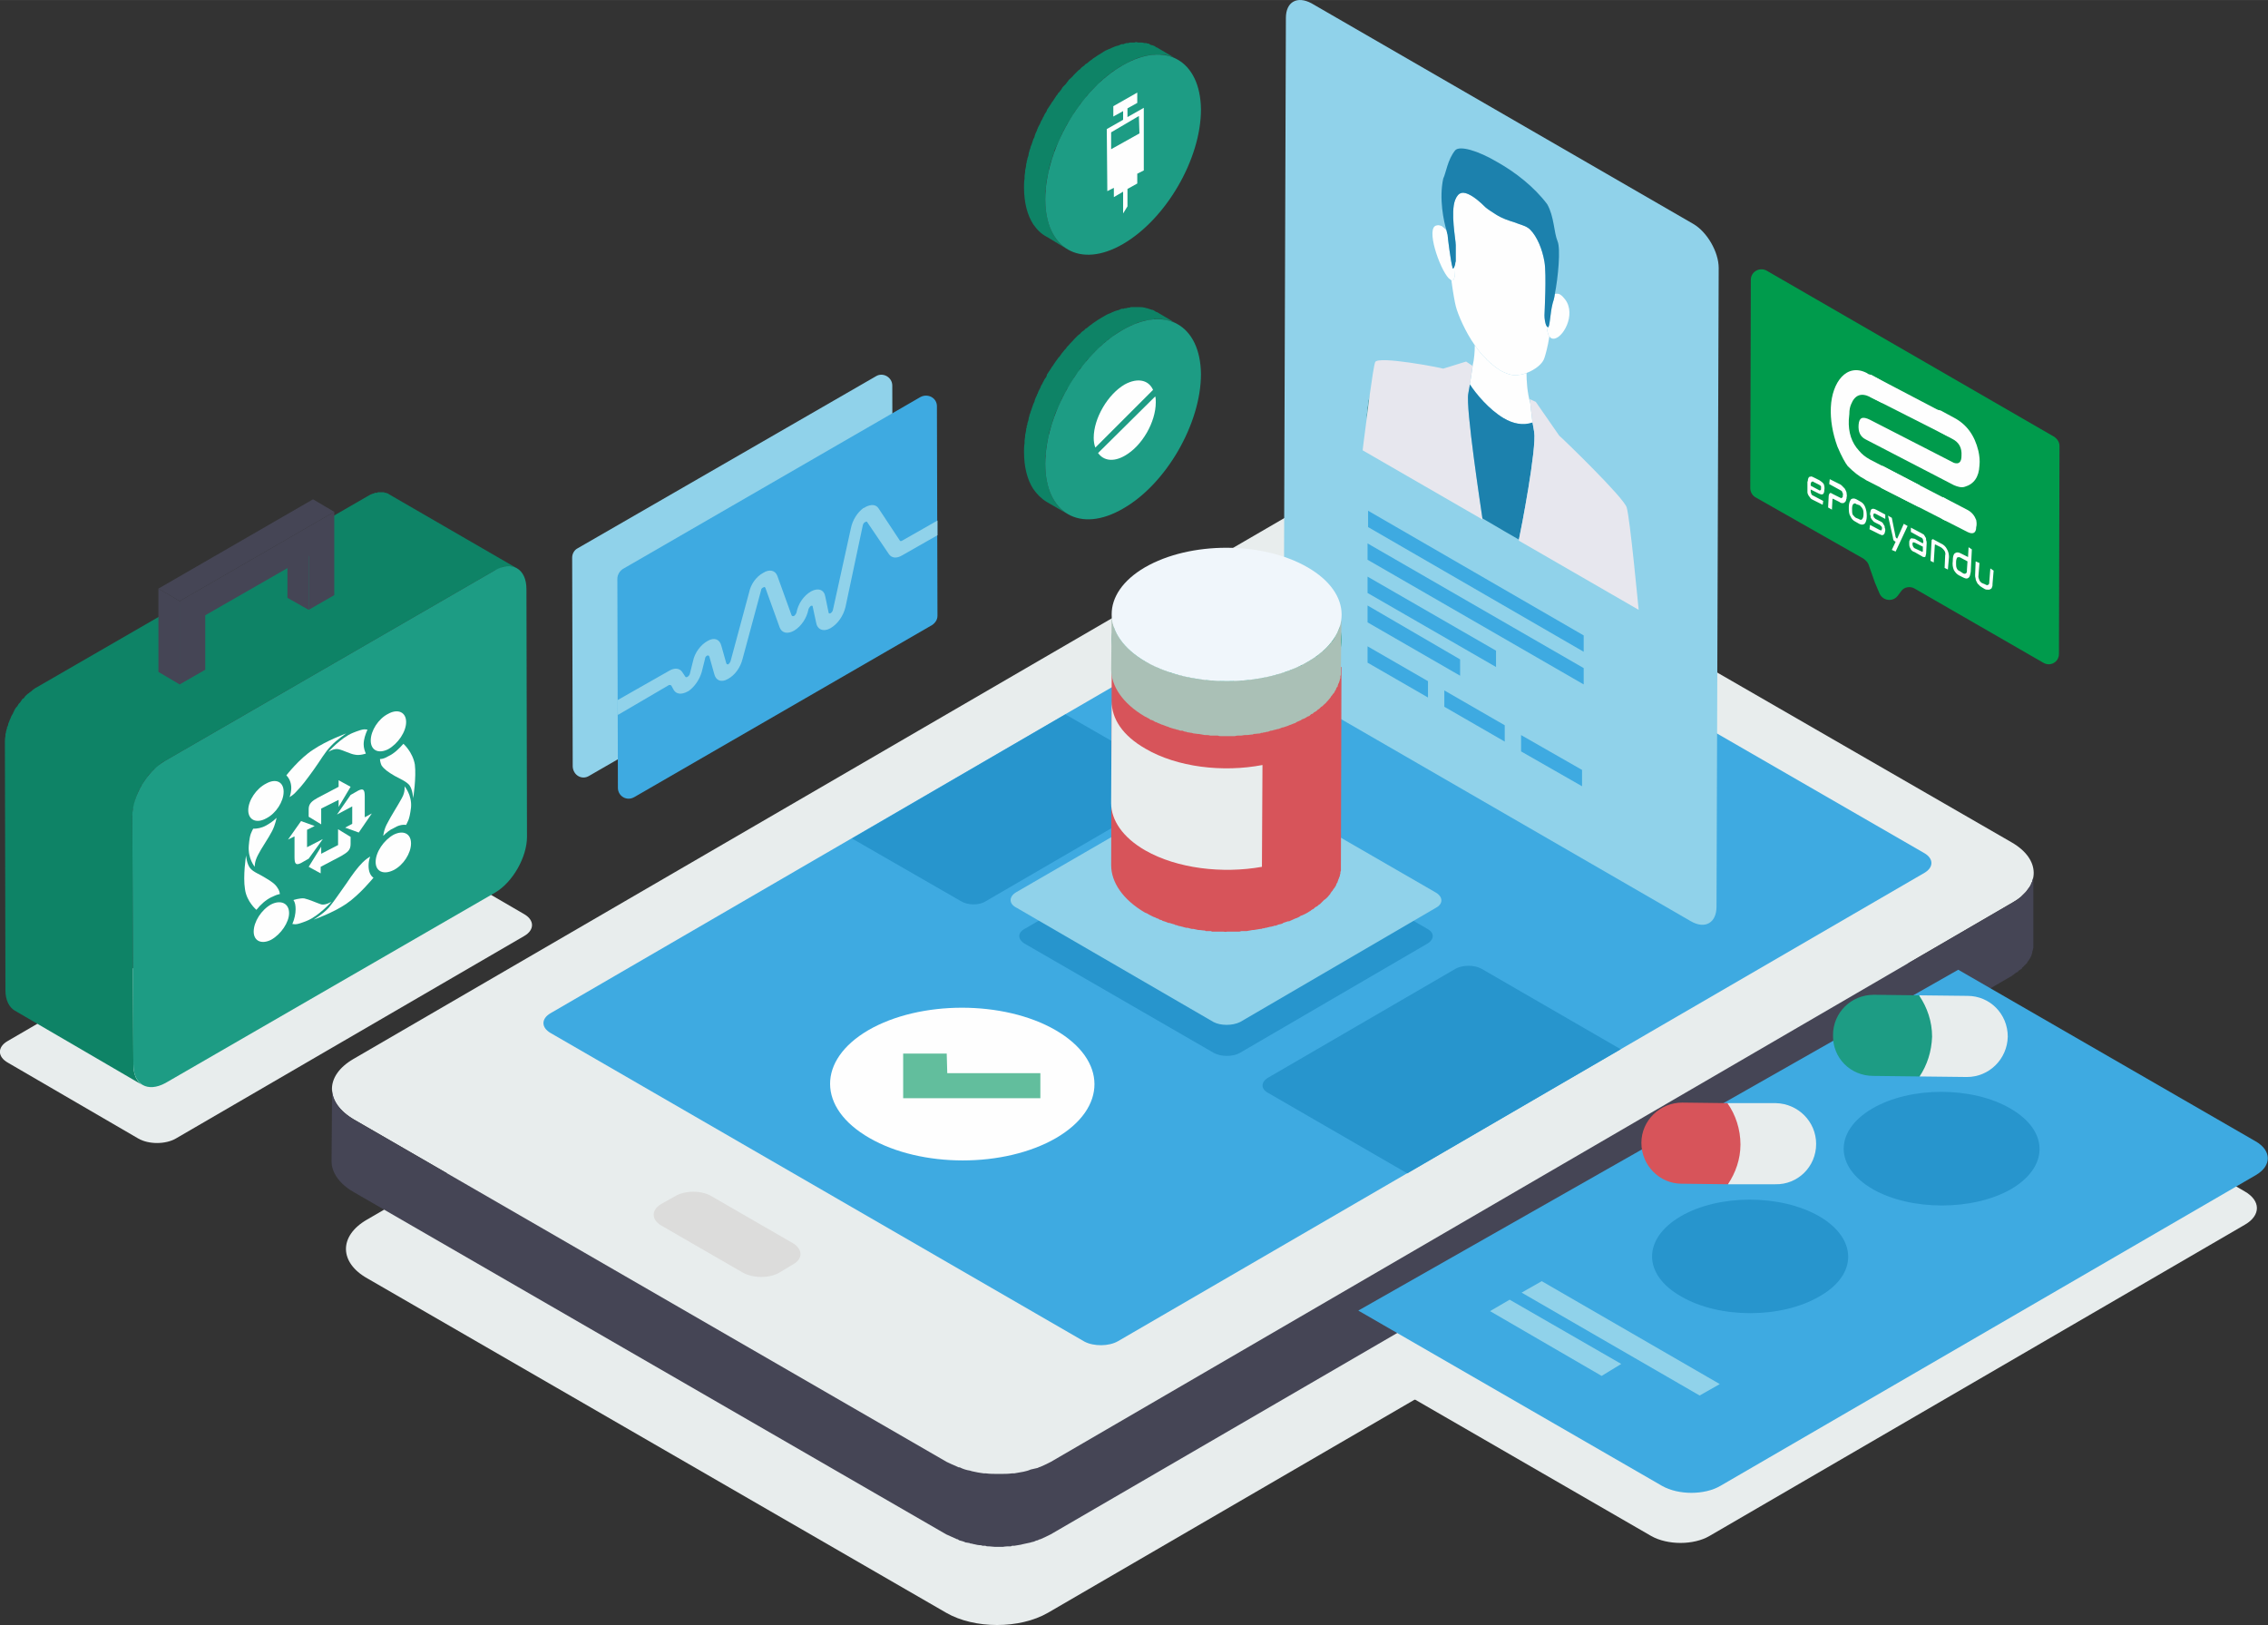 <?xml version="1.0" encoding="UTF-8"?>
<!DOCTYPE svg PUBLIC "-//W3C//DTD SVG 1.1//EN" "http://www.w3.org/Graphics/SVG/1.1/DTD/svg11.dtd">
<!-- Creator: CorelDRAW X7 -->
<svg xmlns="http://www.w3.org/2000/svg" xml:space="preserve" width="120.149mm" height="86.091mm" version="1.1" style="shape-rendering:geometricPrecision; text-rendering:geometricPrecision; image-rendering:optimizeQuality; fill-rule:evenodd; clip-rule:evenodd"
viewBox="0 0 4166 2985"
 xmlns:xlink="http://www.w3.org/1999/xlink">
 <rect x="0" y="0" width="4166" height="2985" fill="#333333" stroke="none"/>
 <defs>
  <style type="text/css">
   <![CDATA[
    .fil7 {fill:#FEFEFE}
    .fil16 {fill:#FEFEFE}
    .fil15 {fill:#F0F6FB}
    .fil0 {fill:#E8EDED}
    .fil9 {fill:#E7E7EE}
    .fil13 {fill:#D7545A}
    .fil5 {fill:#DCDCDB}
    .fil14 {fill:#AAC0B6}
    .fil6 {fill:#90D2EA}
    .fil11 {fill:#62BE9D}
    .fil4 {fill:#3EAAE1}
    .fil3 {fill:#454555}
    .fil12 {fill:#2795CD}
    .fil2 {fill:#1D9C84}
    .fil10 {fill:#1C81AD}
    .fil8 {fill:#237060}
    .fil1 {fill:#0E8366}
    .fil17 {fill:#009B4C}
    .fil18 {fill:#FEFEFE;fill-rule:nonzero}
   ]]>
  </style>
 </defs>
 <g id="Layer_x0020_1">
  <path class="fil0" d="M963 1679c19,11 19,29 0,40l-640 372c-19,11 -50,11 -69,0l-239 -139c-20,-11 -20,-29 -1,-40l640 -372c20,-11 51,-11 70,0l239 139z"/>
  <path class="fil1" d="M918 1044c1,-1 3,-1 4,-2l2 -1 3 0c1,0 2,0 3,-1l2 0c1,0 2,0 4,0l0 0c2,0 3,0 5,1l1 0c1,0 2,1 3,1l1 0c1,1 3,1 4,2l-235 -136 0 0c-1,-1 -2,-1 -3,-2l0 0 -1 0 -2 -1 -2 0 -1 0 0 -1c-1,0 -3,0 -4,0l0 0 -1 0c-1,0 -2,0 -3,0l-1 0 -1 0 -2 0 -1 1 -3 0 -1 0 -2 1c-1,0 -2,1 -4,1l-1 1 -1 0c-2,1 -5,3 -7,4l-606 350c-4,2 -8,5 -11,8 -2,1 -3,2 -4,3 -2,1 -3,2 -5,4l-2 2 -2 3 -3 2c-1,2 -3,4 -4,6l-2 2 -1 1 -1 2c-1,2 -2,3 -4,5 -1,2 -2,3 -3,5l0 1 0 0c-1,1 -2,3 -2,4 -1,2 -2,3 -3,5 -1,2 -1,3 -2,5l0 0 0 0c-1,2 -2,4 -2,5 -1,2 -2,4 -2,6l-1 3 -1 1 0 2c-1,2 -1,4 -2,7 0,1 0,2 -1,4l0 2 0 2c-1,4 -1,8 -1,11l1 456c0,18 7,31 17,37l235 137c-11,-6 -17,-20 -17,-38l-2 -456c0,-4 1,-8 1,-13l1 -2c1,-4 2,-9 3,-13l0 -1c2,-5 3,-9 5,-14l0 0c2,-5 5,-9 7,-14l1 0c2,-5 5,-9 8,-13l1 -1c2,-4 5,-7 8,-10l2 -2c2,-3 5,-5 8,-7 1,-1 2,-2 3,-3 3,-3 7,-6 11,-8l606 -350c3,-1 5,-2 7,-3l3 -1z"/>
  <path class="fil2" d="M908 1048c32,-19 59,-4 59,34l1 455c0,37 -26,83 -58,102l-606 350c-33,18 -59,3 -59,-34l-2 -456c0,-37 27,-82 59,-101l606 -350z"/>
  <polygon class="fil3" points="567,1120 528,1098 528,998 567,1021 "/>
  <polygon class="fil3" points="330,1257 291,1234 291,1081 330,1104 "/>
  <polygon class="fil3" points="330,1104 291,1081 575,917 614,940 "/>
  <polygon class="fil3" points="614,940 614,1093 567,1120 567,1021 377,1130 377,1230 330,1257 330,1104 "/>
  <path class="fil0" d="M4123 2188c30,17 30,44 1,61l-984 572c-29,17 -77,17 -107,0l-606 -350c-30,-17 -30,-45 -1,-62l984 -572c29,-17 77,-17 107,0l606 351z"/>
  <path class="fil0" d="M3649 1852c52,30 52,78 0,108l-1724 1002c-52,30 -135,30 -187,0l-1063 -614c-52,-29 -53,-78 -1,-108l1724 -1002c52,-30 135,-30 187,0l1064 614z"/>
  <path class="fil0" d="M3695 1547c54,31 54,81 1,111l-1766 1027c-52,30 -138,30 -191,0l-1089 -629c-53,-31 -54,-80 -1,-111l1766 -1026c53,-31 138,-31 191,0l1089 628z"/>
  <path class="fil3" d="M3735 1607c0,2 0,3 0,5 -1,1 -1,2 -1,3 -1,1 -1,3 -1,4 -1,1 -1,2 -2,3 0,2 -1,3 -2,5 0,1 -1,2 -2,3 -1,1 -2,3 -3,4l-2 3c-2,2 -4,4 -6,6l-2 2c-1,2 -3,3 -4,4 -1,1 -3,2 -4,3 -2,1 -3,2 -5,3 -2,1 -3,2 -5,3l-1766 1027c-6,3 -12,6 -19,9 -1,0 -3,1 -5,2 -4,1 -8,2 -13,3 -4,2 -9,3 -13,4 -6,1 -11,2 -17,3 -1,0 -2,0 -4,0 -7,1 -15,1 -22,1 -2,0 -3,0 -4,0 -7,0 -15,0 -22,-1 -2,0 -3,0 -4,0 -7,-1 -14,-2 -22,-4 -1,0 -2,-1 -3,-1 -7,-1 -13,-3 -19,-6 -1,0 -3,0 -4,-1 -7,-3 -14,-6 -20,-9l-1089 -629c-27,-16 -40,-36 -40,-56l-1 133c0,20 14,41 40,56l1089 629c7,3 13,6 20,9l1 0c1,1 2,1 3,2 4,1 8,2 12,4 3,0 5,1 7,1 1,1 3,1 4,1 1,0 2,1 4,1 4,1 8,2 13,2 2,1 3,1 5,1 1,0 2,0 3,0 2,1 3,1 5,1 5,0 9,1 13,1 2,0 3,0 5,0 1,0 2,0 3,0 2,0 4,0 6,0 5,-1 10,-1 15,-1l2 -1c1,0 3,0 4,0 4,-1 8,-1 12,-2 1,0 3,-1 4,-1 5,-1 10,-2 14,-3 2,-1 5,-1 7,-2 2,-1 4,-2 6,-2 2,-1 3,-2 5,-2 7,-3 13,-6 19,-9l1766 -1026 1 -1c2,-1 3,-2 4,-3 1,-1 3,-2 5,-3 1,-1 2,-2 3,-3 2,-1 3,-2 5,-3l0 -1 2 -2c2,-2 4,-4 6,-6l1 -1 1 -2c1,-1 2,-3 3,-4l1 -2 1 -1c1,-2 1,-3 2,-4l1 -3 0 -1c1,-1 1,-2 1,-4l1 -3 0 0c0,-2 1,-3 1,-5l0 -2 0 -2 0 -133c0,2 0,3 0,4z"/>
  <path class="fil4" d="M3535 1567c17,10 17,26 0,36l-1481 860c-17,10 -45,10 -62,1l-981 -567c-17,-10 -17,-26 0,-36l1481 -860c17,-10 45,-10 62,0l981 566z"/>
  <path class="fil5" d="M1456 2283c19,11 19,29 1,39l-25 15c-18,11 -49,11 -68,0l-149 -86c-19,-11 -19,-29 0,-40l25 -14c18,-11 49,-11 67,0l149 86z"/>
  <path class="fil6" d="M3110 411c26,15 47,52 47,81l-4 1173c0,30 -21,42 -47,27l-701 -405c-26,-15 -47,-51 -47,-81l4 -1173c0,-30 21,-41 47,-27l701 405z"/>
  <path class="fil7" d="M2804 685c0,13 1,35 7,56 1,8 2,20 4,35 -18,6 -36,2 -53,-8 -27,-16 -51,-45 -62,-62 3,-19 5,-33 5,-33l0 -1c3,-12 4,-27 4,-38 7,10 13,18 20,24 0,1 12,13 28,23 8,4 17,8 25,8 7,0 15,-1 22,-4z"/>
  <path class="fil8" d="M2516 725c-2,15 -4,32 -6,47 1,-15 3,-32 6,-47z"/>
  <path class="fil9" d="M2693 664l12 8c0,1 -2,15 -5,34 -1,6 -2,11 -3,17 -5,25 23,208 26,229 0,2 0,2 0,2l-220 -127c0,-1 3,-25 7,-55 2,-15 4,-32 6,-47 4,-29 8,-55 10,-60 5,-12 119,10 125,12l42 -13z"/>
  <path class="fil7" d="M2648 415c3,2 6,5 9,8 1,5 2,8 2,8 0,3 6,51 9,60 0,1 0,2 1,2 1,1 3,-4 4,-8 0,16 0,32 -7,30l-1 -1c-1,-1 -3,-2 -4,-3 -17,-18 -43,-94 -22,-97 3,-1 6,0 9,1z"/>
  <path class="fil7" d="M2866 541c3,2 6,5 9,9 21,28 -5,73 -22,72 -2,0 -3,-1 -4,-1 -1,-1 -2,-2 -3,-3 -3,-4 -4,-11 -5,-19l2 2 0 0c4,2 4,-25 9,-44 1,-3 3,-9 4,-17 3,-1 7,-1 10,1z"/>
  <path class="fil7" d="M2806 418c2,1 4,3 5,4 12,12 22,35 26,59 4,24 0,93 0,98 0,6 1,15 4,20 1,8 2,15 5,19 -3,19 -7,33 -9,39 -3,11 -17,22 -33,28 -7,3 -15,4 -22,4 -8,0 -17,-4 -25,-8 -16,-10 -28,-22 -28,-23 -7,-6 -13,-14 -20,-24 -17,-24 -31,-56 -35,-72 -2,-8 -5,-25 -8,-47 7,2 7,-14 7,-30 0,-3 1,-5 1,-5 0,-1 0,-19 0,-30 0,-10 -10,-60 -1,-83 6,-15 15,-16 29,-8 7,4 16,11 27,22 6,5 13,9 19,13 11,7 23,11 33,14 10,4 19,6 25,10z"/>
  <path class="fil10" d="M2751 298c32,18 67,45 91,77 13,23 12,51 19,68 6,14 1,67 -5,97 -1,8 -3,14 -4,17 -5,19 -5,46 -9,44l-2 -2c-3,-5 -4,-14 -4,-20 0,-5 4,-74 0,-98 -4,-24 -14,-47 -26,-59 -1,-1 -3,-3 -5,-4 -6,-4 -15,-6 -25,-10 -10,-3 -22,-7 -33,-14 -6,-4 -13,-8 -19,-13 -11,-11 -20,-18 -27,-22 -14,-8 -23,-7 -29,8 -9,23 1,73 1,83 0,11 0,29 0,30 0,0 -1,2 -1,5 -1,4 -3,9 -4,8 -1,0 -1,-1 -1,-2 -3,-9 -9,-57 -9,-60 0,0 -1,-3 -2,-8 -5,-16 -14,-58 -6,-95 5,-10 8,-35 22,-52 8,-9 41,0 78,22z"/>
  <path class="fil10" d="M2818 793c5,30 -24,180 -28,198l-26 -15 -17 -10 -24 -14c-3,-21 -31,-204 -26,-229 1,-6 2,-11 3,-17 11,17 35,46 62,62 17,10 35,14 53,8 1,5 2,11 3,17z"/>
  <path class="fil9" d="M2821 738l43 62c6,5 119,114 124,132 6,19 21,179 22,188l-220 -127c0,0 0,-1 0,-2 4,-18 33,-168 28,-198 -1,-6 -2,-12 -3,-17 -2,-15 -3,-27 -4,-35 -1,-5 -1,-8 -1,-8l11 5z"/>
  <polygon class="fil4" points="2623,1251 2623,1281 2512,1217 2512,1187 "/>
  <polygon class="fil4" points="2748,1195 2748,1225 2512,1089 2512,1059 "/>
  <polygon class="fil4" points="2909,1167 2909,1197 2513,968 2513,938 "/>
  <polygon class="fil4" points="2682,1211 2682,1241 2512,1143 2512,1112 "/>
  <polygon class="fil4" points="2909,1227 2909,1257 2512,1028 2512,998 "/>
  <polygon class="fil4" points="2764,1332 2764,1362 2653,1298 2653,1268 "/>
  <polygon class="fil4" points="2906,1414 2906,1444 2794,1380 2794,1350 "/>
  <path class="fil7" d="M1939 1892c95,55 95,143 1,198 -95,55 -248,55 -343,0 -96,-55 -96,-143 -2,-198 95,-55 249,-55 344,0z"/>
  <polygon class="fil11" points="1911,1971 1911,2017 1659,2017 1659,1935 1739,1935 1740,1971 "/>
  <path class="fil12" d="M2622 1706c13,7 13,19 0,27l-345 201c-13,7 -34,7 -47,0l-348 -201c-13,-8 -13,-20 0,-27l346 -201c12,-8 33,-8 46,0l348 201z"/>
  <path class="fil12" d="M2721 1779c-13,-7 -34,-7 -47,0l-346 201c-12,8 -12,20 1,27l256 148 392 -228 -256 -148z"/>
  <path class="fil12" d="M2157 1427l-200 -115 -392 228 200 115c13,8 34,8 46,0l346 -201c13,-7 13,-19 0,-27z"/>
  <path class="fil6" d="M2637 1639c14,8 14,21 1,28l-360 210c-14,7 -36,7 -49,0l-362 -210c-14,-7 -14,-20 -1,-28l361 -209c13,-8 35,-8 48,0l362 209z"/>
  <path class="fil13" d="M2446 1225l-1 1c-1,2 -3,4 -5,6l-2 2c-1,2 -3,3 -4,5l-3 2c-1,1 -2,2 -3,3 -1,0 -2,1 -3,2 -1,1 -2,2 -3,3 -1,0 -2,1 -3,2 -1,1 -3,2 -4,2 -1,1 -2,2 -3,3 -1,1 -3,1 -4,2 -2,1 -3,2 -5,3 -3,2 -6,4 -10,5 -1,1 -2,1 -2,2 -3,1 -6,2 -8,4l-3 1c-3,1 -7,3 -10,4l-2 1c-3,1 -6,2 -10,3 -1,0 -2,1 -3,1 -2,1 -4,1 -6,2 -1,0 -2,1 -4,1 -2,0 -3,1 -5,1 -2,1 -3,1 -5,2 -1,0 -3,0 -5,1 -1,0 -3,0 -4,1 -2,0 -4,0 -6,1 -1,0 -3,0 -4,1 -4,0 -8,1 -12,2l-2 0c-3,0 -7,1 -10,1 -2,0 -3,0 -4,0 -3,1 -5,1 -7,1 -2,0 -3,0 -5,0 -2,0 -4,1 -7,1 -1,0 -2,0 -4,0 -2,0 -4,0 -6,0 -1,0 -3,0 -4,0 -2,0 -5,0 -7,0 -1,0 -2,0 -4,0 -2,0 -4,0 -6,0 -1,0 -2,0 -4,-1 -2,0 -4,0 -6,0 -2,0 -3,0 -4,0 -3,0 -5,-1 -8,-1l-2 0c-4,-1 -7,-1 -10,-2l-2 0c-3,0 -6,-1 -9,-1 -1,0 -2,-1 -3,-1 -2,0 -5,-1 -7,-1 -1,0 -2,-1 -3,-1 -2,0 -5,-1 -7,-1 -2,-1 -3,-1 -4,-1 -2,-1 -4,-1 -7,-2 -1,0 -2,-1 -3,-1 -3,-1 -7,-2 -10,-3l-2 -1c-4,-1 -7,-2 -11,-4 -2,0 -3,-1 -4,-2 -2,0 -3,-1 -4,-1 -2,-1 -3,-2 -5,-2 -1,-1 -2,-1 -3,-2 -2,-1 -4,-1 -5,-2l-3 -2c-3,-1 -5,-2 -8,-4 -18,-11 -33,-23 -43,-36l-19 0 -1 364c0,31 21,63 62,87 3,1 5,2 8,4l2 1c2,1 4,2 6,3 1,0 2,1 3,1 2,1 3,2 5,2 1,1 2,1 3,2 1,0 3,1 4,1l1 1c3,1 7,2 11,4l2 0c3,1 6,2 10,3l1 1 2 0c2,1 5,2 7,2 1,0 2,1 4,1 2,1 4,1 7,2l2 0 1 0c2,1 4,1 7,2 1,0 2,0 3,0 3,1 6,1 9,2l1 0 0 0c4,0 7,1 11,1l2 1c3,0 5,0 8,0l0 0c1,0 2,0 3,1 3,0 5,0 7,0 1,0 3,0 4,0 2,0 4,0 6,0l1 0c1,0 2,0 3,0 2,0 4,1 7,0 1,0 3,0 4,0 2,0 4,0 6,0l1 0c1,0 2,0 3,0 3,0 5,0 7,0 2,0 3,0 5,-1 2,0 4,0 6,0l3 0 1 0c4,-1 7,-1 11,-2l2 0c4,-1 8,-1 12,-2l1 0c1,0 2,0 3,-1 2,0 4,0 5,-1 2,0 3,0 5,-1 2,0 3,-1 5,-1 2,0 3,-1 5,-1 1,-1 3,-1 5,-1 1,-1 3,-1 4,-2 2,0 4,-1 5,-1l3 -1 1 -1c3,-1 6,-2 9,-3l2 0c4,-2 7,-3 11,-5l3 -1c2,-1 5,-2 7,-4 1,0 2,-1 3,-1 4,-2 7,-3 10,-5l3 -2 2 -1c1,-1 2,-2 4,-3 1,0 2,-1 3,-2 1,-1 2,-2 4,-3 1,0 2,-1 3,-2 1,-1 2,-2 3,-2 1,-1 2,-2 3,-3 1,-1 2,-2 3,-3l1 -1 1 -1c2,-1 4,-3 5,-4l2 -2c2,-2 3,-4 5,-6l0 -1 1 -1c1,-2 3,-3 3,-4l2 -3c1,-1 2,-2 2,-3l1 -1 1 -2c0,-1 1,-2 1,-3l2 -3c0,-1 0,-2 1,-3l0 -1 1 -2c0,-1 1,-2 1,-3l1 -2c0,-2 0,-3 1,-4l0 -1 0 -1c0,-1 0,-2 1,-4l0 -2c0,-1 0,-2 0,-4l0 -1 0 -2 1 -365 -18 0z"/>
  <path class="fil0" d="M2042 1288c0,32 20,63 62,87 58,34 142,44 215,30l-1 187c-73,13 -156,3 -214,-30 -42,-24 -63,-56 -63,-87l1 -187z"/>
  <path class="fil2" d="M2402 1088c83,48 83,125 1,173 -82,48 -216,48 -299,0 -82,-48 -83,-125 -1,-173 83,-48 216,-48 299,0z"/>
  <path class="fil14" d="M2464 1133c0,1 0,2 0,3l0 3c0,1 -1,2 -1,3l0 3c-1,1 -1,2 -1,3l-1 2c0,2 -1,3 -1,4l-1 2c0,1 -1,2 -1,3l-2 3c0,1 -1,2 -1,3l-2 3c0,1 -1,2 -2,4l-1 2c-1,1 -2,3 -3,4l-2 2c-1,2 -3,4 -5,6l-2 2c-1,1 -3,3 -4,4l-3 3c-1,1 -2,1 -3,2 -1,1 -2,2 -3,3 -1,1 -2,1 -3,2 -1,1 -2,2 -3,3 -1,1 -3,1 -4,2 -1,1 -2,2 -3,2 -1,1 -3,2 -4,3 -2,1 -3,2 -5,3 -3,2 -6,3 -10,5 -1,1 -2,1 -2,2 -3,1 -6,2 -8,3l-3 1c-3,2 -7,3 -10,5l-2 0c-3,2 -6,3 -10,4 -1,0 -2,0 -3,1 -2,0 -4,1 -6,1 -1,1 -2,1 -4,2 -2,0 -3,1 -5,1 -2,1 -3,1 -5,1 -1,1 -3,1 -5,1 -1,1 -3,1 -4,1 -2,1 -4,1 -6,2 -1,0 -3,0 -4,0 -4,1 -8,2 -12,2l-2 0c-3,1 -7,1 -10,2 -2,0 -3,0 -4,0 -3,0 -5,1 -7,1 -2,0 -3,0 -5,0 -2,0 -4,0 -7,0 -1,0 -2,0 -4,1 -2,0 -4,0 -6,0 -1,0 -3,0 -4,0 -2,0 -5,0 -7,0 -1,0 -2,0 -4,0 -2,0 -4,-1 -6,-1 -1,0 -2,0 -4,0 -2,0 -4,0 -6,0 -2,0 -3,0 -4,-1 -3,0 -5,0 -8,0l-2 -1c-4,0 -7,0 -10,-1l-2 0c-3,0 -6,-1 -9,-1 -1,-1 -2,-1 -3,-1 -2,0 -5,-1 -7,-1 -1,-1 -2,-1 -3,-1 -2,-1 -5,-1 -7,-2 -2,0 -3,0 -4,-1 -2,0 -4,-1 -7,-1 -1,-1 -2,-1 -3,-1 -3,-1 -7,-2 -10,-3l-2 -1c-4,-1 -7,-3 -11,-4 -2,-1 -3,-1 -4,-2 -2,0 -3,-1 -4,-1 -2,-1 -3,-2 -5,-3 -1,0 -2,-1 -3,-1 -2,-1 -4,-2 -5,-3l-3 -1c-3,-1 -5,-3 -8,-4 -41,-24 -62,-56 -62,-87l-1 101c0,31 21,63 62,87 3,1 5,3 8,4l2 2c2,0 4,1 6,2 1,1 2,1 3,2 2,0 3,1 5,2 1,0 2,1 3,1 1,1 3,1 4,2l1 0c3,1 7,3 11,4l2 1c3,1 6,2 10,3l1 0 2 1c2,0 5,1 7,2 1,0 2,0 4,0 2,1 4,2 7,2l2 1 1 0c2,0 4,1 7,1 1,0 2,1 3,1 3,0 6,1 9,1l1 0 0 0c4,1 7,1 11,2l2 0c3,0 5,0 8,1l0 0c1,0 2,0 3,0 3,0 5,0 7,0 1,0 3,0 4,0 2,1 4,1 6,1l1 0c1,0 2,0 3,0 2,0 4,0 7,0 1,0 3,0 4,0 2,0 4,0 6,0l1 0c1,0 2,0 3,0 3,-1 5,-1 7,-1 2,0 3,0 5,0 2,0 4,-1 6,-1l3 0 1 0c4,0 7,-1 11,-1l2 -1c4,0 8,-1 12,-1l1 -1c1,0 2,0 3,0 2,-1 4,-1 5,-1 2,-1 3,-1 5,-1 2,-1 3,-1 5,-2 2,0 3,0 5,-1 1,0 3,-1 5,-1 1,-1 3,-1 4,-1 2,-1 4,-1 5,-2l3 -1 1 0c3,-1 6,-2 9,-3l2 -1c4,-1 7,-3 11,-4l3 -2c2,-1 5,-2 7,-3 1,-1 2,-1 3,-2 4,-1 7,-3 10,-5l3 -1 2 -2c1,-1 2,-2 4,-2 1,-1 2,-2 3,-3 1,0 2,-1 4,-2 1,-1 2,-2 3,-3 1,0 2,-1 3,-2 1,-1 2,-2 3,-3 1,0 2,-1 3,-2l1 -1 1 -1c2,-2 4,-3 5,-5l2 -2c2,-2 3,-4 5,-6l0 0 1 -2c1,-1 3,-3 3,-4l2 -2c1,-1 2,-3 2,-4l1 -1 1 -2c0,-1 1,-2 1,-3l2 -2c0,-1 0,-2 1,-4l0 -1 1 -1c0,-1 1,-2 1,-3l1 -3c0,-1 0,-2 1,-3l0 -2 0 -1c0,-1 0,-2 1,-3l0 -3c0,-1 0,-2 0,-3l0 -2 0 -2 1 -101c0,1 0,2 0,4z"/>
  <path class="fil15" d="M2402 1042c83,48 83,125 1,173 -82,48 -216,48 -299,0 -82,-48 -83,-125 -1,-173 83,-48 216,-48 299,0z"/>
  <path class="fil4" d="M4143 2096l-546 -315 -1102 626 558 322c30,17 78,17 107,0l984 -571c29,-17 29,-45 -1,-62z"/>
  <path class="fil12" d="M3693 2036c71,41 71,107 1,148 -70,40 -184,40 -254,0 -71,-41 -71,-107 -1,-148 70,-41 184,-41 254,0z"/>
  <path class="fil0" d="M3614 1829l-89 -1 1 149 87 1c41,0 74,-33 75,-74 0,-42 -33,-75 -74,-75z"/>
  <path class="fil2" d="M3367 1901c-1,42 32,75 74,75l85 1c14,-21 22,-46 23,-73 0,-28 -9,-54 -24,-76l-83 -1c-42,0 -75,33 -75,74z"/>
  <path class="fil12" d="M3342 2234c70,41 71,107 0,147 -70,41 -184,41 -254,0 -71,-40 -71,-106 -1,-147 70,-41 184,-41 255,0z"/>
  <path class="fil0" d="M3262 2026l-89 0 0 0 1 149 87 0c41,1 75,-32 75,-74 0,-41 -33,-74 -74,-75z"/>
  <path class="fil13" d="M3015 2099c0,41 33,75 74,75l85 1c14,-21 23,-46 23,-73 0,-28 -9,-55 -24,-76l-83 -1c-41,0 -75,33 -75,74z"/>
  <polygon class="fil6" points="2978,2505 2942,2527 2737,2408 2773,2387 "/>
  <polygon class="fil6" points="3159,2542 3122,2563 2795,2374 2832,2353 "/>
  <path class="fil6" d="M1051 1024l1 384c1,16 17,25 30,17l548 -316c6,-3 10,-10 10,-17l-1 -384c0,-15 -17,-25 -30,-17l-548 316c-6,3 -10,10 -10,17z"/>
  <path class="fil4" d="M1134 1063l1 384c0,15 16,25 30,17l547 -316c6,-4 10,-10 10,-17l-1 -385c0,-15 -16,-24 -30,-17l-547 316c-6,4 -10,11 -10,18z"/>
  <path class="fil6" d="M1722 956l-65 37c-2,1 -3,1 -4,0l-39 -59c-5,-8 -14,-8 -24,-3 -1,1 -3,2 -4,2 -11,8 -20,22 -23,37l-33 150c-1,4 -3,5 -4,6 -2,1 -4,1 -4,-1l-6 -29c-2,-13 -13,-17 -26,-10 -14,8 -24,23 -27,39 -1,3 -3,5 -4,6 -2,1 -4,1 -5,-1l-26 -72c-4,-11 -15,-13 -26,-6 -13,7 -23,21 -26,36l-34 126c-1,3 -3,5 -4,6 -1,0 -3,1 -4,-2l-9 -32c-3,-12 -13,-16 -25,-9 -13,7 -24,22 -27,37l-6 24c-1,3 -3,4 -4,5 -2,1 -3,1 -4,0l-6 -9c-5,-7 -14,-8 -24,-2l-95 54 1 27 94 -55c1,0 3,0 4,1l5 9c5,7 14,8 25,2l2 -1c11,-8 20,-21 24,-35l6 -24c0,-3 2,-5 4,-6 1,0 3,-1 4,2l9 32c3,12 13,16 25,9 13,-7 23,-21 27,-37l34 -126c0,-3 3,-5 4,-5 1,-1 3,-2 4,1l26 72c4,11 15,13 27,6 13,-8 23,-23 26,-39 1,-3 3,-5 4,-6 2,-1 4,-1 4,2l6 28c2,13 13,18 26,11 14,-8 24,-23 28,-39l32 -151c1,-3 3,-5 4,-5 2,-1 3,-2 4,0l40 59c5,7 14,8 24,2l65 -37 0 -27z"/>
  <path class="fil1" d="M1921 345c0,-3 1,-6 1,-10 1,-4 1,-7 2,-11 1,-3 1,-5 2,-8 0,-3 1,-5 1,-7 1,-4 2,-7 3,-11 1,-2 1,-4 2,-5 1,-4 2,-8 4,-12 0,-1 1,-3 1,-5 2,-5 5,-10 7,-15l1 -2c2,-5 4,-9 6,-14 1,-1 2,-3 2,-4 3,-5 5,-9 7,-13l2 -3c3,-5 6,-9 9,-14 1,-2 2,-3 2,-4 3,-4 5,-7 8,-11 1,-1 2,-3 3,-5 3,-3 5,-5 7,-8 2,-2 4,-5 5,-7 2,-2 4,-4 6,-6 3,-4 6,-7 9,-10 2,-2 4,-4 7,-6 1,-2 3,-3 4,-5 3,-2 6,-5 8,-7 2,-1 4,-3 5,-4 3,-2 6,-4 9,-7 2,-1 3,-2 5,-3 4,-3 9,-6 13,-8 5,-3 9,-5 13,-7 1,-1 3,-1 4,-2 4,-2 8,-3 12,-5l1 0c3,-1 7,-2 10,-3 2,0 4,-1 6,-1 3,-1 5,-1 8,-1 1,0 3,-1 4,-1 3,0 6,0 9,0l2 0c4,0 7,1 11,1l2 1c3,1 6,1 8,2l3 1c3,1 6,3 9,5l-39 -23 -1 0c-2,-2 -4,-3 -7,-4l-1 0 -3 -1c-1,-1 -2,-1 -3,-2 -2,0 -3,0 -4,-1l-3 0 -1 0c-3,-1 -6,-1 -9,-1l-1 0 -2 0c-2,-1 -4,-1 -6,0l-3 0c-1,0 -3,0 -4,0 -1,0 -3,0 -4,1 -1,0 -2,0 -4,0 -2,1 -4,1 -5,2 -2,0 -3,0 -4,0 -2,1 -4,2 -7,3l-1 0c-3,1 -6,2 -8,3 -2,1 -3,1 -4,2 -1,0 -2,1 -3,1 -5,2 -9,4 -13,7 -5,3 -10,6 -14,9 -2,1 -3,2 -4,3 -3,2 -6,4 -9,7 -2,1 -4,2 -5,4 -3,2 -6,4 -8,7 -2,1 -4,3 -5,4 -1,1 -2,2 -3,3 -1,1 -2,2 -3,3 -3,4 -7,7 -10,10 -1,2 -2,3 -3,4 -1,1 -1,2 -2,3 -2,2 -4,4 -6,6 -1,2 -2,3 -3,5 -1,1 -2,2 -3,4 -2,1 -3,3 -4,5 -1,1 -2,2 -3,4 -1,2 -3,4 -4,6 -1,2 -2,3 -3,4l-1 2c-3,4 -5,8 -8,12l0 1 -1 2c-2,3 -4,6 -5,9 -1,1 -2,3 -2,4 -1,2 -2,3 -3,5 0,1 -1,2 -1,3 -2,4 -4,7 -5,10l-1 2 0 1c-2,4 -4,8 -5,13l-1 2c-1,1 -1,3 -2,5 -1,2 -1,4 -2,6 -1,2 -1,3 -2,5 0,2 -1,4 -2,6 0,1 0,2 -1,4 0,2 -1,4 -1,6 -1,3 -2,5 -2,7l-1 3c0,2 0,3 -1,5 0,4 -1,8 -2,12 0,1 0,2 0,3 0,2 -1,5 -1,7 0,2 0,3 0,5 -1,5 -1,11 -1,16 0,28 6,51 17,68 7,10 15,18 25,23l38 23c-25,-15 -41,-47 -41,-92 0,-5 0,-10 0,-16 1,-1 1,-3 1,-5z"/>
  <path class="fil2" d="M2062 120c79,-46 143,-9 144,81 0,91 -64,201 -143,247 -79,46 -143,9 -143,-82 0,-90 63,-201 142,-246z"/>
  <path class="fil7" d="M2093 245l-1 -32 -51 30 0 31 52 -29zm-22 -30l30 -17 0 115 -12 6 0 18 -18 10 0 32 -8 13 0 -40 -17 10 0 -17 -12 6 -1 -114 30 -17 0 -16 -18 10 0 -19 44 -25 0 19 -18 10 0 16z"/>
  <path class="fil1" d="M1921 832c0,-4 1,-7 1,-11 1,-3 1,-7 2,-11 1,-3 1,-5 2,-8 0,-2 1,-5 1,-7 1,-4 2,-7 3,-10 1,-2 1,-4 2,-6 1,-4 2,-8 4,-12 0,-1 1,-3 1,-4 2,-6 5,-11 7,-16l1 -2c2,-5 4,-9 6,-14 1,-1 2,-3 2,-4 3,-4 5,-9 7,-13l2 -2c3,-5 6,-10 9,-15 1,-1 2,-3 2,-4 3,-4 5,-7 8,-10 1,-2 2,-4 3,-6 3,-3 5,-5 7,-8 2,-2 4,-5 5,-7 2,-2 4,-4 6,-6 3,-3 6,-7 9,-10 2,-2 4,-4 7,-6 1,-2 3,-3 4,-5 3,-2 6,-4 8,-7 2,-1 4,-2 5,-4 3,-2 6,-4 9,-6 2,-2 3,-3 5,-4 4,-3 9,-6 13,-8 5,-3 9,-5 13,-7 1,-1 3,-1 4,-2 4,-1 8,-3 12,-5l1 0c3,-1 7,-2 10,-3 2,0 4,-1 6,-1 3,0 5,-1 8,-1 1,0 3,0 4,-1 3,0 6,0 9,0l2 0c4,0 7,1 11,2l2 0c3,1 6,2 8,2l3 1c3,2 6,3 9,5l-39 -23 -1 0c-2,-1 -4,-3 -7,-4l-1 0 -3 -1c-1,0 -2,-1 -3,-1 -2,-1 -3,-1 -4,-1l-3 -1 -1 0c-3,-1 -6,-1 -9,-1l-1 0 -2 0c-2,0 -4,0 -6,0l-3 0c-1,0 -3,0 -4,0 -1,1 -3,1 -4,1 -1,0 -2,0 -4,1 -2,0 -4,0 -5,1 -2,0 -3,0 -4,0 -2,1 -4,2 -7,3l-1 0c-3,1 -6,2 -8,3 -2,1 -3,1 -4,2 -1,0 -2,1 -3,1 -5,2 -9,5 -13,7 -5,3 -10,6 -14,9 -2,1 -3,2 -4,3 -3,2 -6,4 -9,7 -2,1 -4,2 -5,4 -3,2 -6,4 -8,7 -2,1 -4,3 -5,4 -1,1 -2,2 -3,3 -1,1 -2,2 -3,3 -3,4 -7,7 -10,11 -1,1 -2,2 -3,3 -1,1 -1,2 -2,3 -2,2 -4,4 -6,7 -1,1 -2,2 -3,4 -1,1 -2,3 -3,4 -2,2 -3,3 -4,5 -1,1 -2,3 -3,4 -1,2 -3,4 -4,6 -1,2 -2,3 -3,4l-1 2c-3,4 -5,8 -8,12l0 1 -1 3c-2,3 -4,5 -5,8 -1,2 -2,3 -2,4 -1,2 -2,3 -3,5 0,1 -1,2 -1,3 -2,4 -4,7 -5,11l-1 1 0 1c-2,4 -4,8 -5,13l-1 2c-1,2 -1,3 -2,5 -1,2 -1,4 -2,6 -1,2 -1,4 -2,5 0,2 -1,4 -2,6 0,1 0,3 -1,4 0,2 -1,4 -1,6 -1,3 -2,5 -2,8l-1 2c0,2 0,4 -1,5 0,4 -1,8 -2,12 0,1 0,2 0,3 0,2 -1,5 -1,7 0,2 0,3 0,5 -1,5 -1,11 -1,16 0,28 6,51 17,68 7,10 15,18 25,24l38 22c-25,-15 -41,-47 -41,-92 0,-5 0,-10 0,-15 1,-2 1,-4 1,-5z"/>
  <path class="fil2" d="M2062 606c79,-46 143,-9 144,81 0,91 -64,202 -143,247 -79,46 -143,9 -143,-82 0,-90 63,-201 142,-246z"/>
  <path class="fil7" d="M2066 706c24,-13 44,-8 52,10l-106 106c-2,-5 -3,-11 -3,-18 0,-36 26,-80 57,-98z"/>
  <path class="fil7" d="M2122 728c1,3 1,7 1,11 0,36 -25,80 -57,98 -21,12 -39,9 -49,-5l105 -104z"/>
  <g id="_1391682798480">
   <g>
    <g>
     <path class="fil16" d="M567 1577l26 -36 -29 15 0 -32 14 -7 -25 -9 -24 34 12 -6 0 38c0,12 2,16 12,11l14 -8z"/>
     <path class="fil16" d="M644 1460l-25 36 28 -15 0 32 -13 7 25 9 24 -35 -13 7 0 -38c0,-12 -2,-16 -12,-11l-14 8z"/>
    </g>
    <g>
     <path class="fil16" d="M644 1537l-23 -14 0 29 -31 16 0 -13 -23 37 22 12 0 -12 38 -20c12,-7 17,-11 17,-22l0 -13z"/>
     <path class="fil16" d="M567 1500l23 14 0 -29 32 -16 0 13 22 -37 -22 -12 0 12 -38 20c-11,6 -17,11 -17,21l0 14z"/>
    </g>
   </g>
   <g>
    <path class="fil16" d="M465 1522c-3,7 -6,8 -8,31 -2,24 11,39 11,39 0,0 -1,-9 6,-22 6,-12 20,-32 26,-44 6,-12 8,-24 8,-24l0 0c-6,6 -12,10 -19,14 -9,5 -17,6 -24,6z"/>
    <path class="fil16" d="M521 1454c0,18 -14,40 -32,49 -18,10 -33,3 -33,-15 0,-18 15,-40 33,-49 18,-10 32,-3 32,15z"/>
    <path class="fil16" d="M526 1424c0,0 24,-31 49,-47 25,-17 61,-30 61,-30 0,0 -17,11 -28,23 -11,11 -19,26 -32,44 -13,18 -22,30 -31,39 -5,6 -10,9 -13,11 2,-6 3,-12 3,-17 0,-10 -4,-18 -9,-23l0 0z"/>
    <path class="fil16" d="M537 1697c5,0 5,3 27,-6 22,-9 45,-35 45,-35 0,0 -11,7 -19,5 -9,-3 -22,-9 -31,-11 -8,-1 -20,3 -20,3l0 0c3,4 4,10 4,17 0,8 -2,18 -6,27z"/>
    <path class="fil16" d="M498 1661c18,-9 33,-2 33,16 0,17 -15,39 -33,49 -18,9 -32,2 -32,-15 0,-18 14,-40 32,-50z"/>
    <path class="fil16" d="M471 1671c0,0 -18,-15 -21,-38 -4,-24 2,-62 2,-62 0,0 1,16 8,24 6,7 16,10 27,17 12,7 19,12 23,19 3,4 4,9 4,11 -5,1 -10,3 -16,6 -10,5 -19,13 -27,23l0 0z"/>
    <path class="fil16" d="M746 1515c3,-7 6,-8 9,-32 2,-23 -12,-39 -12,-39 0,0 2,10 -5,22 -7,13 -20,33 -26,45 -7,12 -8,24 -8,24l0 0c6,-6 12,-11 19,-14 8,-5 16,-7 23,-6z"/>
    <path class="fil16" d="M690 1583c0,-18 15,-40 33,-50 18,-9 32,-2 32,16 0,18 -14,40 -32,49 -18,9 -33,3 -33,-15z"/>
    <path class="fil16" d="M686 1612c0,0 -25,31 -50,48 -25,17 -60,29 -60,29 0,0 17,-10 28,-22 10,-12 19,-26 32,-44 12,-18 21,-30 30,-39 6,-6 11,-9 14,-11 -2,6 -3,11 -3,17 0,10 3,18 9,22l0 0z"/>
    <path class="fil16" d="M675 1340c-5,0 -5,-3 -27,6 -22,9 -45,35 -45,35 0,0 10,-7 19,-5 9,2 22,9 30,10 9,2 20,-2 20,-2l0 0c-2,-5 -4,-10 -4,-17 0,-9 3,-18 7,-27z"/>
    <path class="fil16" d="M713 1376c-18,9 -32,2 -32,-16 0,-18 14,-40 32,-49 18,-10 33,-3 33,15 0,18 -15,40 -33,50z"/>
    <path class="fil16" d="M741 1366c0,0 17,15 21,38 3,23 -3,62 -3,62 0,0 -1,-16 -7,-24 -6,-7 -16,-11 -27,-17 -12,-7 -19,-12 -24,-19 -2,-4 -3,-9 -3,-12 5,0 10,-2 15,-5 11,-5 20,-14 28,-23l0 0z"/>
   </g>
  </g>
  <path class="fil17" d="M3783 819l-1 382c0,15 -16,24 -29,16l-236 -136c-8,-5 -20,-3 -25,5l-6 8c-9,12 -28,10 -34,-5l-8 -19 -12 -34c-2,-4 -5,-7 -9,-10l-199 -113c-6,-4 -9,-10 -9,-17l1 -382c0,-15 16,-24 29,-17l528 305c6,4 10,10 10,17z"/>
  <g id="_1391682805744">
   <path class="fil18" d="M3342 882c3,2 6,4 8,7 1,3 2,7 1,11 0,4 -1,6 -2,7 -2,2 -5,1 -9,-1l-14 -7 0 3c0,1 0,3 1,4 0,2 1,3 3,4l19 10 -1 7 -18 -9c-2,-1 -4,-2 -5,-4 -1,-1 -2,-3 -3,-4 -1,-2 -2,-4 -2,-6 0,-1 0,-3 0,-5l0 -14c1,-2 1,-4 1,-5 1,-2 1,-3 2,-4 1,0 3,-1 4,-1 1,0 3,1 5,2l10 5zm-16 10l15 8c1,1 2,1 3,0 1,0 1,-1 1,-3 0,-1 0,-3 0,-4 -1,-1 -2,-2 -4,-3l-10 -5c-1,-1 -2,-1 -3,0 -1,0 -1,1 -2,3l0 4zm55 -2c2,2 4,3 5,5 2,1 3,3 4,5 1,2 2,4 2,6 0,2 1,5 0,7 0,2 0,3 -1,5 0,2 -1,3 -2,4 -1,1 -2,2 -4,2 -2,0 -4,0 -6,-2l-12 -6c-1,0 -1,0 -1,1l-1 19 -7 -4 1 -20c0,-3 1,-5 2,-6 1,-1 2,-1 5,1l14 7c1,0 1,1 2,1 1,-1 1,-1 2,-1 0,-1 1,-1 1,-2 0,-1 0,-2 0,-3 1,-1 0,-3 -1,-5 0,-2 -2,-3 -4,-4l-20 -11 1 -9 20 10zm36 31c4,2 7,5 9,10 2,5 3,10 3,17 0,7 -2,12 -4,14 -3,2 -6,2 -10,0l-7 -4c-4,-2 -7,-5 -9,-10 -3,-4 -3,-10 -3,-17 0,-7 2,-11 4,-14 3,-2 6,-2 10,0l7 4zm-7 5c-2,-2 -4,-2 -6,0 -1,1 -2,4 -2,8 0,5 0,8 1,11 2,2 3,4 6,6l5 2c3,2 5,2 6,1 2,-2 3,-5 3,-9 0,-5 0,-8 -2,-11 -1,-2 -3,-4 -5,-6l-6 -2zm53 19l0 8 -17 -9c-2,-1 -3,-1 -4,-1 0,1 -1,2 -1,3 0,2 1,3 1,4 1,1 2,2 3,3l8 4c2,1 4,2 5,3 1,2 2,3 3,5 1,1 1,3 1,4 1,2 1,3 1,5 0,2 -1,3 -1,5 -1,1 -1,2 -2,3 -1,0 -2,1 -3,1 -2,-1 -3,-1 -5,-2l-18 -9 1 -8 17 9c2,1 3,1 4,1 0,-1 1,-2 1,-3 0,-2 0,-3 -1,-4 -1,-1 -2,-2 -3,-3l-8 -4c-2,-1 -4,-2 -5,-4 -1,-1 -2,-2 -3,-4 -1,-1 -1,-3 -1,-5 -1,-1 -1,-3 -1,-4 1,-4 1,-7 3,-8 2,-1 4,-1 8,1l17 9zm41 21l-22 47 -7 -3 7 -15c-2,-1 -3,-2 -4,-3 0,-1 -1,-3 -1,-5l-9 -40 7 4 7 35c0,1 1,1 1,2 0,0 1,0 1,1l1 0 12 -27 7 4zm25 13c2,1 3,2 5,3 1,2 2,3 3,5 1,1 1,3 1,5 1,2 1,4 1,6l-1 19c0,1 -1,3 -1,4 0,1 0,1 -1,2 0,0 -1,0 -2,0 -1,0 -2,0 -3,-1l-14 -8c-4,-1 -7,-4 -8,-7 -2,-3 -2,-6 -2,-10 0,-2 0,-4 1,-5 0,-1 1,-2 2,-3 1,0 2,-1 3,0 1,0 3,0 5,1l14 8 1 -3c0,-2 -1,-3 -1,-5 -1,-1 -2,-3 -4,-3l-18 -10 0 -8 19 10zm1 34c1,1 2,0 2,-1l0 -8 -14 -7c-2,-1 -3,-1 -4,-1 -1,1 -1,2 -1,3 0,2 0,3 1,4 0,2 2,3 3,4l13 6zm35 -15c5,2 9,6 11,10 3,5 4,10 4,15l-2 23 -6 -3 1 -23c1,-3 0,-6 -1,-8 -2,-3 -4,-5 -7,-7l-10 -5c-1,0 -1,0 -1,1l-2 32 -6 -3 2 -35c0,-2 0,-4 1,-4 1,-1 2,-1 3,0l13 7zm57 11l-2 41c-1,6 -2,10 -4,11 -2,2 -5,2 -9,0l-8 -4c-4,-2 -7,-5 -10,-10 -2,-5 -3,-10 -2,-17 0,-7 1,-12 4,-14 3,-2 6,-2 10,0l14 7 1 -18 6 4zm-16 44c2,1 4,1 5,0 2,-1 2,-3 2,-7l1 -15 -13 -7c-2,-1 -4,-1 -6,0 -1,2 -2,4 -2,9 0,4 0,8 1,10 1,3 3,5 6,6l6 4zm30 -19l-2 25c0,2 1,4 2,7 1,2 3,4 5,5l5 2c3,2 5,2 6,1 2,-1 2,-3 2,-5l2 -25 6 4 -2 24c0,3 0,5 -1,6 0,2 -1,3 -3,4 -1,1 -2,1 -4,1 -2,0 -4,0 -6,-1l-5 -3c-3,-2 -5,-3 -6,-5 -2,-1 -3,-3 -4,-5 -1,-2 -2,-4 -2,-6 -1,-3 -1,-5 -1,-7l1 -25 7 3z"/>
   <g>
    <path class="fil18" d="M3565 754l24 13c23,12 38,32 45,61 2,9 3,18 2,27 -1,21 -10,34 -27,39 -6,2 -13,0 -20,-3l-162 -84c-10,-5 -14,-14 -13,-27 1,-13 7,-16 21,-9l154 79c9,3 14,-1 14,-13l0 0c1,-15 -5,-25 -17,-31l-22 -12c-10,-5 -15,-15 -14,-30 1,-10 6,-13 15,-10z"/>
    <path class="fil18" d="M3429 685c1,1 2,1 3,2 4,1 6,2 8,3l16 9c9,6 13,13 13,21 0,1 0,2 0,4 0,15 -6,20 -16,14l-18 -9c-16,-8 -28,-4 -35,14 -2,5 -3,10 -3,17l-1 11c-1,23 5,42 19,57 5,6 11,11 20,16l137 71c7,4 12,10 15,18 1,5 1,10 1,13 -1,11 -7,14 -17,9l-143 -73 -3 -2c-10,-5 -20,-13 -31,-24 -4,-5 -11,-17 -19,-36 -9,-25 -13,-49 -12,-72 2,-46 29,-82 66,-63z"/>
    <path class="fil18" d="M3569 913l46 24c7,4 12,10 15,18 1,5 1,10 0,13 0,11 -6,14 -16,9l-47 -24 2 -40z"/>
    <polygon class="fil18" points="3457,855 3526,891 3524,931 3455,896 "/>
    <polygon class="fil16" points="3436,688 3581,764 3579,802 3435,729 "/>
   </g>
  </g>
 </g>
</svg>
